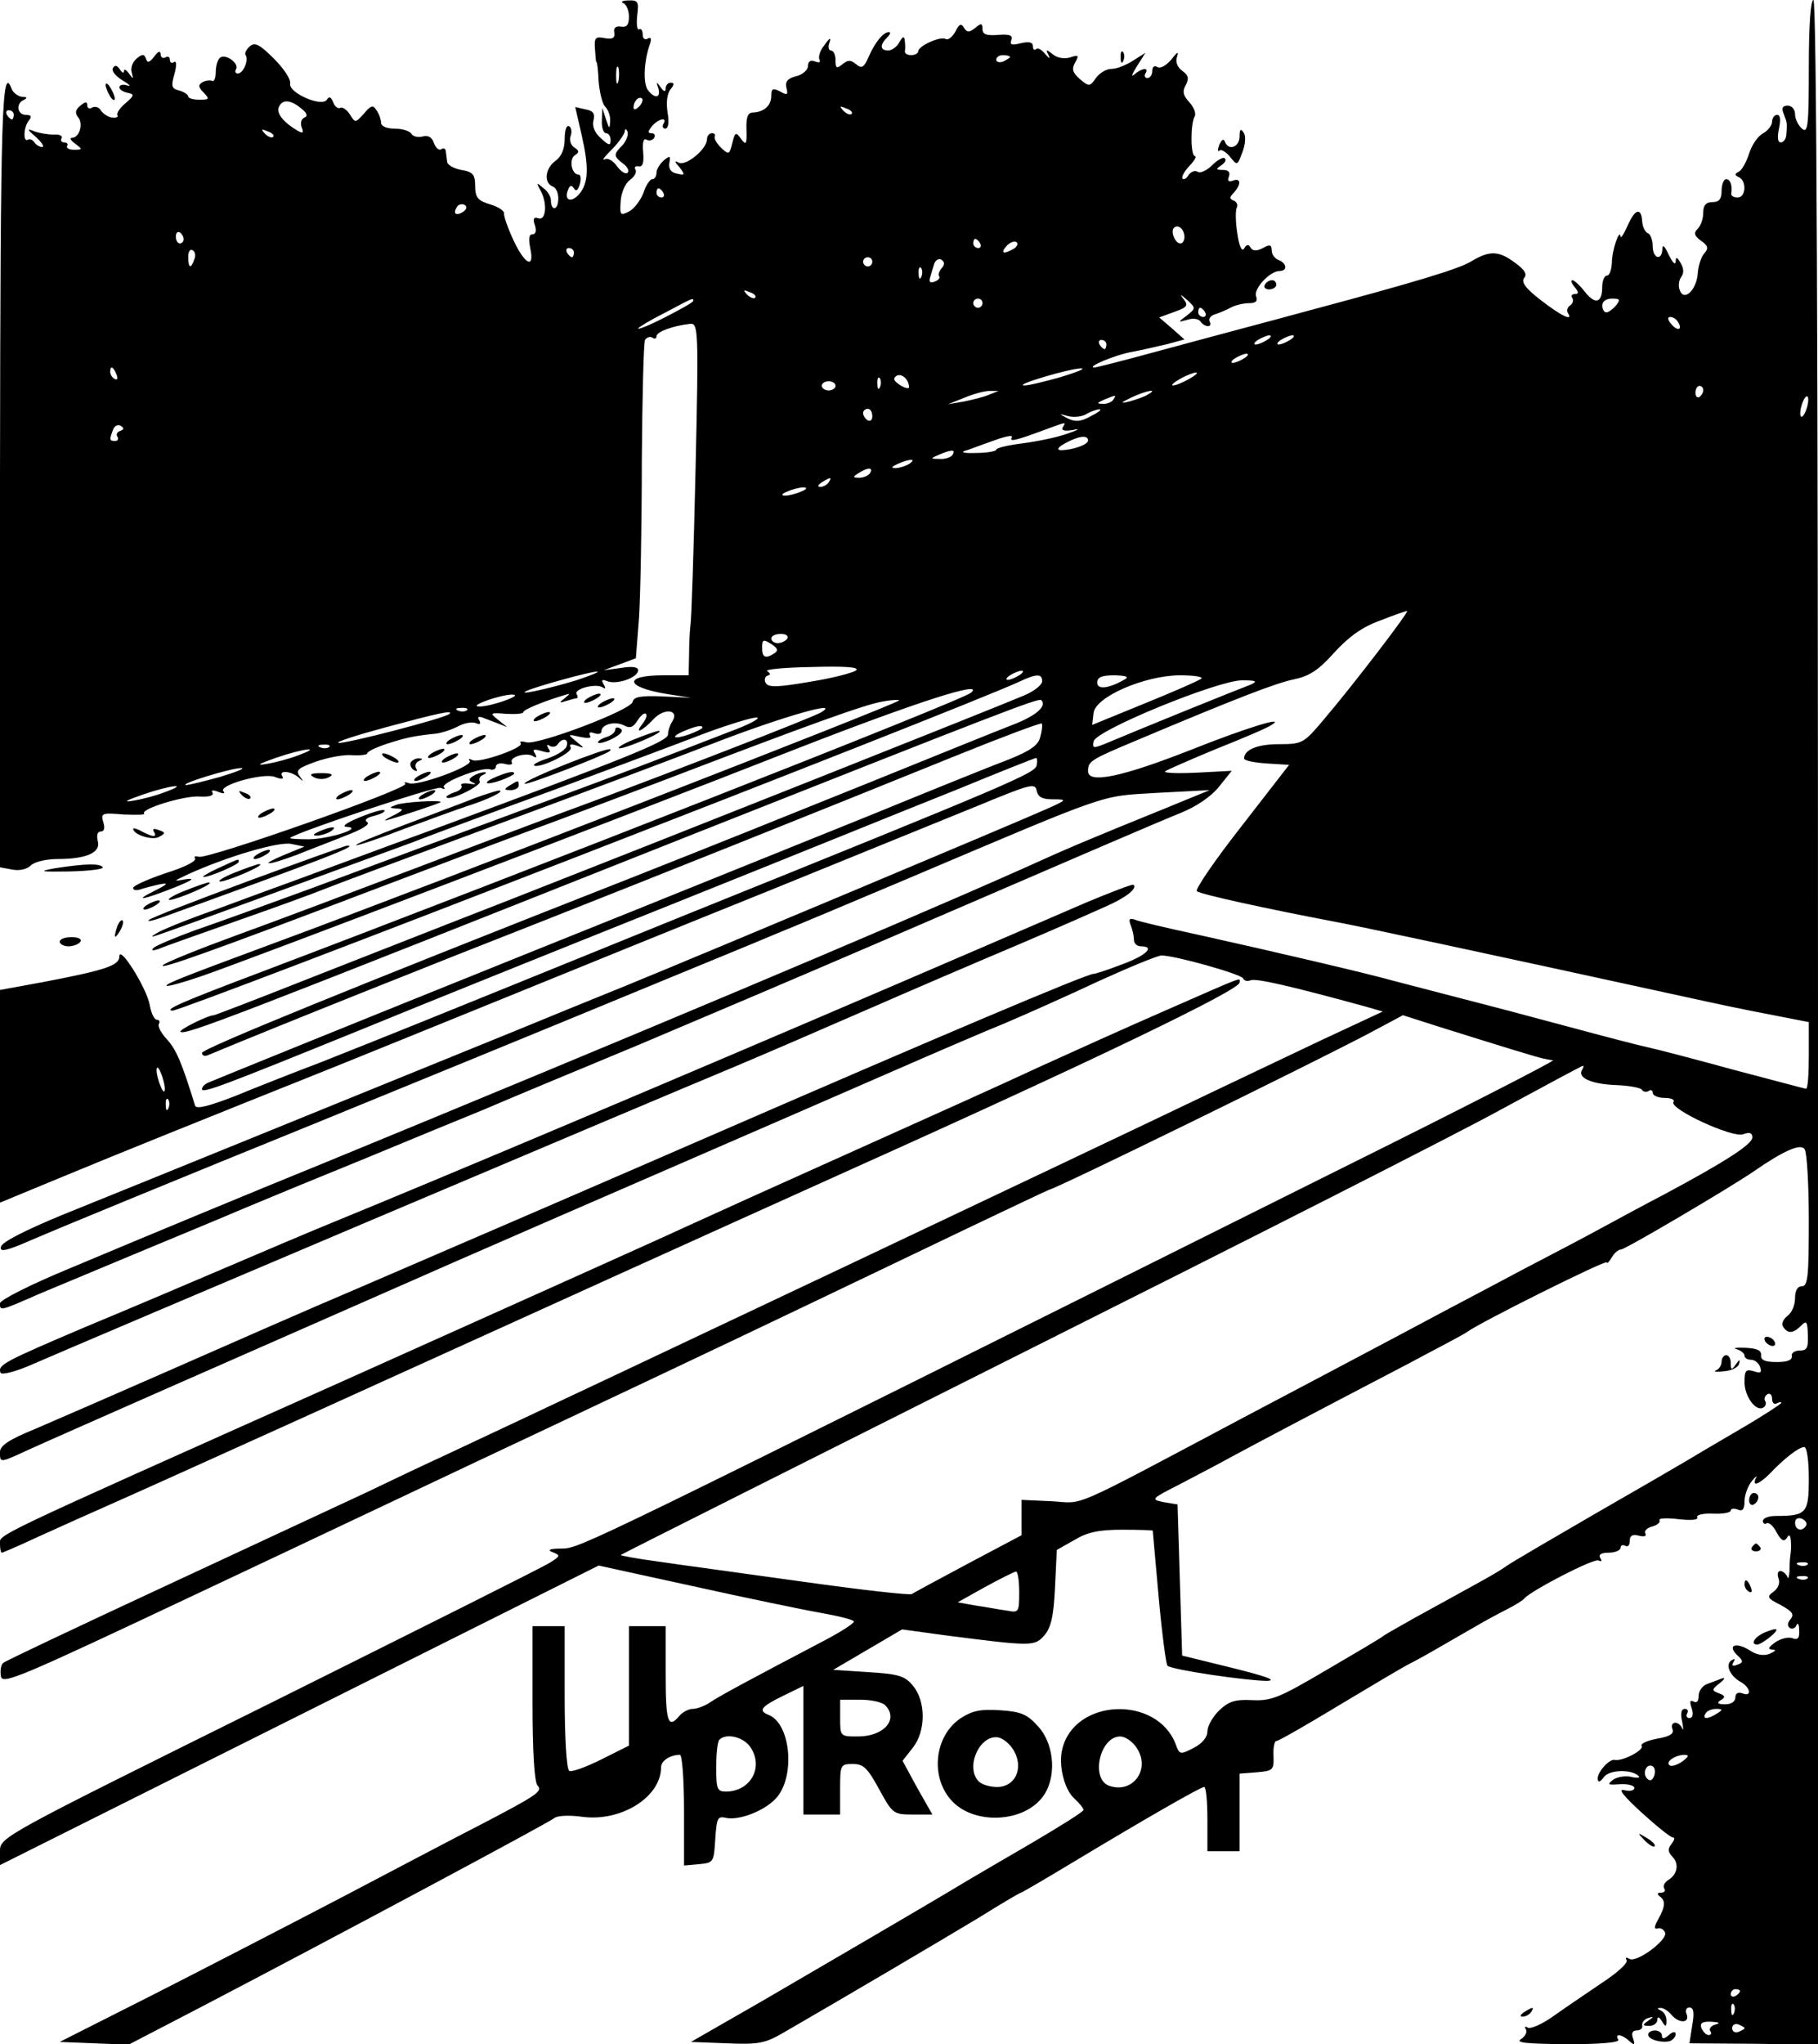 <?xml version="1.0" standalone="no"?>
<!DOCTYPE svg PUBLIC "-//W3C//DTD SVG 20010904//EN"
 "http://www.w3.org/TR/2001/REC-SVG-20010904/DTD/svg10.dtd">
<svg version="1.0" xmlns="http://www.w3.org/2000/svg"
 width="396pt" height="445pt" viewBox="0 0 396 445"
 preserveAspectRatio="xMidYMid meet">

<g transform="translate(0,445) scale(0.1,-0.1)"
fill="#000000" stroke="none">
<path d="M1358 4443 c6 -2 12 -16 12 -29 0 -18 -5 -24 -17 -22 -12 2 -17 -3
-15 -13 2 -12 -4 -15 -21 -12 -20 4 -23 1 -21 -24 1 -15 2 -28 3 -28 2 0 4
-19 5 -43 2 -23 8 -48 14 -54 7 -7 12 -21 11 -32 -1 -18 -2 -17 -9 4 l-8 25
-1 -27 c-1 -16 4 -28 9 -28 6 0 10 -7 10 -15 0 -13 -4 -12 -21 4 -14 12 -20
27 -16 40 3 14 -1 20 -18 23 l-22 5 14 -61 c16 -70 15 -104 -5 -128 -17 -20
-34 -15 -25 8 4 11 8 12 13 4 5 -8 9 -4 13 9 3 12 2 21 -3 21 -15 0 -21 33 -8
42 10 6 10 10 -1 17 -8 5 -11 16 -8 25 3 8 2 18 -3 21 -6 4 -10 -9 -10 -27 0
-22 -7 -39 -20 -48 -23 -17 -26 -48 -6 -56 8 -3 13 -16 12 -29 -1 -24 -16 -24
-16 -1 0 8 -7 20 -17 27 -15 13 -15 12 -5 -7 15 -28 11 -66 -6 -59 -9 3 -12
-1 -7 -15 4 -12 2 -20 -5 -20 -8 0 -9 -10 -5 -30 10 -47 -12 -36 -37 18 -12
26 -21 52 -20 57 1 6 -13 15 -30 20 -27 8 -33 15 -33 40 0 25 -5 31 -30 35
-16 3 -31 11 -31 18 -1 6 -2 17 -3 23 0 5 -5 8 -10 4 -5 -3 -12 3 -16 14 -4
12 -12 17 -24 14 -10 -3 -22 0 -25 6 -4 6 -20 11 -37 11 -16 0 -29 5 -29 13 0
6 -4 19 -10 27 -7 12 -12 11 -27 -7 -19 -21 -19 -21 -31 -2 -7 11 -17 17 -21
14 -5 -2 -12 3 -15 12 -5 12 -9 14 -14 6 -11 -17 -84 15 -80 35 2 9 -14 33
-35 54 -31 31 -42 37 -53 27 -7 -6 -12 -15 -9 -19 7 -11 -5 -40 -17 -40 -5 0
-7 4 -4 9 8 12 -21 34 -34 26 -5 -3 -10 -17 -10 -31 0 -14 -4 -23 -8 -20 -4 2
-14 1 -21 -3 -10 -6 -9 -11 3 -23 13 -14 12 -15 -10 -15 -13 0 -24 3 -24 7 0
4 -9 10 -20 13 -16 4 -18 9 -10 36 5 19 5 29 -1 26 -5 -4 -9 -1 -9 5 0 6 -4 8
-10 5 -5 -3 -10 0 -10 7 -1 8 -5 7 -14 -5 -10 -13 -15 -15 -18 -5 -4 11 -8 11
-21 0 -9 -8 -13 -21 -10 -30 4 -15 3 -15 -6 -2 -6 8 -11 11 -11 5 0 -5 -4 -4
-9 4 -6 9 -11 10 -15 3 -4 -6 6 -18 21 -27 15 -9 20 -14 10 -11 -9 3 -17 1
-17 -4 0 -5 8 -10 18 -12 15 -3 15 -6 -5 -23 -12 -10 -20 -22 -17 -26 2 -4 -3
-6 -12 -5 -8 1 -19 8 -24 15 -4 8 -13 10 -19 7 -6 -4 -11 -2 -11 5 0 8 -4 8
-15 -1 -11 -9 -12 -16 -5 -25 12 -14 3 -45 -13 -45 -6 0 -3 -6 7 -13 16 -12
16 -13 -3 -13 -11 0 -17 4 -15 8 3 4 0 8 -6 8 -6 0 -9 4 -6 9 3 5 -4 9 -17 8
-12 0 -31 3 -42 7 -17 7 -17 5 4 -13 13 -12 18 -21 13 -21 -6 0 -14 5 -17 10
-4 6 -10 8 -14 6 -11 -7 -10 27 2 42 7 8 5 12 -7 12 -19 0 -22 26 -3 33 7 4 6
6 -4 6 -9 1 -19 8 -23 16 -22 59 -25 -37 -26 -839 l0 -854 27 -5 c16 -3 32 1
40 9 8 8 34 14 58 14 63 0 95 14 88 39 -3 13 -1 21 7 21 7 0 9 8 5 20 -6 20
-3 21 44 17 28 -1 48 -1 45 2 -9 10 89 40 122 37 19 -1 30 2 27 8 -4 6 1 7 13
2 10 -4 15 -4 11 1 -14 13 85 41 111 32 15 -6 21 -5 17 1 -9 14 18 12 35 -2
12 -11 12 -10 3 2 -10 13 -4 18 35 32 26 9 62 16 80 14 17 -1 32 1 32 4 0 4
19 13 43 21 41 13 57 17 107 22 14 2 35 9 48 16 13 7 30 10 38 7 10 -4 12 -2
8 6 -5 7 -2 9 7 6 8 -3 23 -9 34 -13 l20 -8 -20 16 c-19 15 -18 16 18 13 20
-1 37 0 37 4 0 5 43 23 90 37 13 4 13 4 0 -7 -13 -10 -12 -11 3 -6 10 3 21 6
23 6 3 0 3 4 0 9 -7 11 41 24 56 15 7 -5 8 -2 3 6 -6 10 -4 12 8 7 21 -8 67 8
67 24 0 7 -13 9 -37 5 l-38 -5 35 13 35 13 7 89 c3 49 6 203 6 342 1 138 4
257 7 262 4 6 11 8 16 5 5 -4 9 -2 9 3 0 10 37 23 73 27 18 2 19 -11 12 -319
-4 -177 -9 -328 -11 -336 -1 -8 -3 -36 -3 -62 l-1 -48 -54 0 c-90 0 -85 -26 8
-41 l51 -8 -62 3 c-48 2 -63 -1 -65 -12 -4 -18 -205 -94 -231 -88 -11 3 -16 2
-13 -2 9 -9 -87 -43 -104 -37 -8 4 -11 3 -7 -1 10 -11 -113 -56 -132 -49 -9 3
-12 3 -8 -1 10 -10 -433 -166 -450 -159 -8 2 -11 1 -8 -4 3 -6 -26 -20 -65
-32 -38 -13 -70 -27 -70 -32 0 -5 7 -6 16 -3 9 3 28 8 42 11 21 4 17 0 -13
-15 -48 -24 -20 -18 50 10 34 14 41 19 20 16 -29 -5 -29 -5 5 11 86 39 196 71
224 66 l29 -6 -44 -18 c-24 -10 -39 -18 -33 -18 6 -1 33 8 60 18 27 11 75 29
107 42 35 13 54 25 47 29 -7 5 -2 10 15 14 15 4 25 9 22 12 -2 3 -26 -4 -53
-15 -29 -12 -41 -20 -29 -21 39 -2 -39 -27 -83 -27 -24 0 -41 1 -40 3 13 12
316 113 328 109 8 -4 11 -3 7 1 -9 10 84 46 101 39 6 -2 12 1 12 6 0 6 9 9 20
6 11 -3 18 -1 15 3 -7 12 32 23 46 14 8 -5 9 -3 4 6 -6 9 -2 10 15 5 17 -5 21
-4 15 5 -5 8 -4 11 3 6 6 -3 13 -2 17 4 10 15 25 12 19 -5 -3 -8 -21 -19 -41
-26 -19 -6 -32 -13 -30 -15 9 -9 87 28 80 39 -4 7 1 8 13 4 18 -7 18 -6 -1 9
-19 16 -19 16 8 10 19 -4 26 -3 22 3 -3 7 0 8 9 5 9 -3 16 -2 16 4 0 15 29 23
49 13 13 -7 20 -5 30 11 7 11 15 17 18 14 3 -3 0 -12 -7 -21 -20 -25 -1 -17
23 9 24 26 58 21 41 -5 -5 -8 -9 -20 -9 -28 0 -15 -93 -52 -515 -208 -113 -41
-241 -89 -285 -105 -44 -16 -129 -47 -188 -69 -60 -21 -116 -44 -125 -50 -15
-9 -14 -10 3 -4 23 7 460 167 550 200 33 13 170 64 305 113 135 50 287 107
339 127 52 19 101 34 110 33 8 -2 -19 -16 -60 -31 -41 -16 -119 -46 -174 -67
-55 -21 -143 -54 -195 -73 -122 -45 -330 -122 -545 -202 -93 -34 -206 -75
-250 -90 -44 -16 -84 -33 -90 -38 -7 -7 -3 -7 10 -3 11 5 88 32 170 61 83 29
168 60 190 69 22 9 191 72 375 140 184 68 405 151 490 184 139 53 265 89 218
61 -21 -12 -305 -122 -498 -194 -80 -29 -253 -95 -385 -145 -132 -50 -307
-116 -390 -146 -82 -30 -154 -59 -160 -65 -12 -12 111 32 450 161 293 111 285
108 420 158 61 23 162 61 225 85 311 119 438 165 474 170 21 4 37 4 34 2 -10
-10 -1003 -396 -1358 -527 -200 -74 -241 -90 -237 -94 2 -2 35 7 73 20 89 30
902 340 1294 494 269 105 417 152 385 124 -17 -16 -971 -390 -1549 -609 -167
-63 -211 -82 -190 -83 23 0 1694 648 1842 715 40 19 52 19 52 2 0 -8 -17 -21
-37 -30 -68 -29 -794 -317 -1113 -442 -100 -39 -149 -58 -457 -179 -106 -42
-195 -76 -197 -76 -13 0 -77 -32 -73 -36 9 -9 114 32 1127 434 652 258 742
293 748 288 13 -13 -11 -34 -60 -53 -29 -11 -172 -69 -318 -128 -146 -59 -373
-150 -505 -202 -616 -242 -945 -376 -945 -385 0 -6 6 -8 13 -5 136 57 507 205
742 297 218 86 579 230 890 356 99 40 182 71 184 69 2 -2 1 -15 -3 -29 -4 -18
-21 -30 -68 -49 -35 -13 -171 -68 -303 -122 -132 -53 -458 -185 -725 -292
-435 -175 -681 -275 -717 -290 -7 -3 -13 -9 -13 -14 0 -10 47 8 350 131 124
51 425 172 670 270 245 98 523 211 619 249 95 39 175 71 178 71 2 0 3 -7 1
-16 -3 -17 -51 -38 -773 -329 -236 -96 -486 -197 -555 -225 -69 -28 -172 -69
-230 -92 -58 -22 -142 -55 -188 -74 -57 -22 -84 -29 -87 -21 -29 94 -41 122
-61 144 -13 14 -21 29 -18 34 3 5 1 9 -4 9 -6 0 -13 15 -16 33 -7 37 -66 131
-66 105 0 -20 -31 -30 -167 -56 l-93 -17 0 -231 0 -232 133 55 c123 51 292
119 597 241 69 28 235 95 370 150 135 55 396 161 580 235 184 75 389 158 455
185 109 45 120 48 123 31 3 -14 12 -19 35 -19 32 0 32 -1 -13 -21 -60 -27
-739 -312 -910 -382 -74 -30 -187 -76 -250 -102 -251 -102 -779 -317 -985
-400 -80 -33 -131 -59 -133 -69 -3 -12 10 -10 65 14 67 29 330 137 628 258
174 71 555 227 765 314 80 33 183 75 230 95 47 19 168 70 270 113 470 199 432
186 560 194 l115 6 -100 -41 c-165 -67 -206 -84 -305 -129 -299 -133 -873
-374 -1520 -640 -138 -56 -382 -157 -558 -231 -85 -35 -152 -69 -152 -76 0
-17 -2 -18 87 21 43 18 141 59 218 91 77 32 181 75 230 96 50 21 169 70 265
109 96 40 211 87 255 105 44 19 195 82 335 140 140 59 368 156 505 215 450
194 619 267 676 290 35 14 67 36 84 57 l28 35 -76 -4 c-42 -2 -73 -1 -69 3 4
3 54 25 112 49 58 23 112 46 120 52 32 20 -49 -4 -175 -54 -150 -59 -225 -75
-225 -47 0 22 5 25 105 67 216 91 304 125 343 133 34 7 54 20 88 58 32 35 61
56 100 70 30 12 57 21 59 21 6 0 -118 -162 -182 -237 -43 -51 -46 -53 -97 -53
-47 0 -76 -12 -76 -31 0 -5 22 -9 49 -11 l49 -3 -104 -134 c-58 -74 -101 -137
-97 -141 8 -7 156 -39 298 -66 59 -11 275 -57 770 -165 50 -11 129 -28 178
-37 l87 -17 0 -72 c0 -40 -2 -73 -6 -73 -3 0 -73 19 -157 41 -84 23 -168 45
-187 49 -19 4 -96 24 -170 44 -74 20 -180 48 -235 62 -55 14 -122 32 -150 39
-57 16 -253 62 -429 101 -65 14 -125 28 -134 32 -12 4 -14 1 -9 -12 4 -10 7
-24 7 -32 0 -8 7 -14 15 -14 32 0 12 -20 -40 -39 -31 -12 -59 -21 -63 -21 -15
0 -338 -137 -817 -345 -253 -110 -501 -217 -775 -335 -118 -50 -309 -134 -425
-185 -116 -51 -245 -107 -287 -125 -59 -24 -78 -37 -78 -51 0 -24 -1 -24 62 5
50 23 507 224 933 411 105 46 326 142 492 214 166 72 373 162 460 200 87 38
196 85 243 104 47 20 139 61 205 92 66 30 127 55 135 55 30 0 175 -41 178 -50
2 -5 9 -7 16 -4 12 5 89 -13 250 -57 l38 -11 -133 -62 c-74 -35 -183 -87 -244
-116 -263 -126 -1277 -606 -1670 -790 -33 -15 -107 -50 -165 -78 -58 -27 -258
-120 -445 -207 -187 -87 -344 -161 -348 -165 -5 -4 -7 -17 -5 -29 3 -19 40 -3
428 180 234 110 571 270 750 354 390 184 474 224 829 394 150 72 275 131 276
131 11 0 563 270 696 340 l75 40 75 -24 c131 -41 224 -70 234 -71 6 -1 14 -3
18 -3 5 -1 -202 -107 -460 -235 -1663 -829 -1658 -827 -1699 -828 -27 0 -33
-3 -20 -8 17 -7 17 -8 -5 -22 -13 -9 -288 -146 -611 -307 -585 -290 -588 -291
-588 -322 l0 -30 652 326 652 326 206 -45 c113 -25 238 -51 278 -58 39 -7 72
-15 72 -19 0 -4 -28 -22 -62 -40 -162 -85 -235 -124 -253 -137 -11 -7 -27 -13
-36 -13 -9 0 -22 -7 -29 -15 -25 -30 -30 -13 -30 90 l0 105 -40 0 -40 0 0
-130 0 -130 -60 -30 c-34 -17 -65 -28 -70 -25 -6 4 -10 73 -10 161 l0 154 -35
0 -35 0 0 -168 c0 -104 4 -172 11 -179 12 -12 -1 -21 -126 -86 -49 -25 -184
-96 -300 -157 -115 -60 -301 -156 -413 -213 l-202 -102 75 -3 75 -3 158 82
c295 154 757 401 769 411 7 6 33 7 62 3 84 -11 171 43 171 108 0 14 20 27 41
27 5 0 9 -54 9 -121 l0 -120 33 3 c31 3 32 4 35 54 3 45 5 51 22 47 28 -7 84
14 110 42 43 46 33 163 -16 182 -23 9 -16 18 31 41 l45 22 0 -140 0 -140 40 0
40 0 0 55 c0 54 1 55 28 55 23 0 32 -9 57 -55 29 -53 31 -55 73 -55 l43 0 -33
58 -32 59 22 28 c29 36 29 101 1 135 -18 22 -32 26 -98 30 l-76 5 75 44 75 44
95 -13 c187 -24 193 -24 214 -1 15 17 21 41 24 104 l4 83 39 22 c28 17 54 22
103 22 37 0 66 -1 67 -2 0 -2 6 -67 13 -146 7 -78 16 -145 19 -148 9 -9 174
-33 217 -33 23 1 -3 10 -75 28 l-110 27 -5 164 -5 165 -30 5 c-29 6 -28 7 35
39 36 19 88 46 115 61 50 27 150 80 380 200 66 35 125 66 130 70 26 20 305
159 305 152 0 -4 5 1 11 11 5 9 14 17 20 17 9 0 238 135 289 170 65 45 103 62
111 48 5 -7 9 -77 9 -155 0 -121 -2 -143 -15 -143 -10 0 -15 -10 -15 -26 0
-15 -7 -32 -17 -39 -9 -7 -13 -17 -9 -23 10 -16 22 -15 39 2 12 12 14 10 15
-20 1 -28 -2 -34 -18 -34 -11 0 -19 -6 -17 -12 1 -9 -10 -13 -33 -13 -25 0
-35 4 -34 15 1 11 -10 15 -35 16 -20 1 -28 -1 -18 -3 9 -3 17 -9 17 -14 0 -5
6 -9 14 -9 8 0 17 -7 20 -16 4 -12 1 -14 -14 -9 -17 5 -20 2 -20 -24 0 -31 25
-65 41 -55 5 3 7 9 4 14 -3 5 -1 11 5 15 5 3 10 -1 10 -10 0 -9 5 -13 10 -10
6 3 10 4 10 1 0 -2 -41 -29 -91 -58 -50 -29 -102 -60 -117 -69 -15 -9 -103
-60 -197 -114 -93 -54 -181 -105 -195 -115 -23 -16 -46 -28 -197 -111 -32 -18
-62 -35 -68 -39 -5 -5 -62 -38 -125 -75 -102 -60 -120 -68 -162 -66 -39 2 -52
-3 -73 -23 -14 -14 -25 -34 -25 -45 0 -13 -12 -27 -30 -36 -29 -15 -31 -15
-39 8 -41 107 -220 100 -247 -10 -9 -35 4 -88 26 -108 11 -10 20 -21 20 -25 0
-4 -50 -35 -111 -71 -60 -35 -122 -71 -137 -80 -108 -65 -332 -195 -457 -268
l-150 -86 78 -3 c70 -3 84 0 125 24 130 75 347 203 425 250 48 30 89 54 91 54
2 0 55 31 118 69 148 89 273 161 281 161 4 0 7 -31 7 -70 l0 -70 35 0 35 0 0
84 0 85 38 3 c35 3 37 5 36 36 -1 17 2 32 6 32 5 0 66 35 137 78 70 42 139 83
153 90 14 7 43 23 65 36 22 13 58 33 80 46 22 13 54 30 70 38 17 9 32 18 35
22 14 17 153 89 162 83 7 -3 8 -1 4 5 -5 8 2 12 18 12 14 0 26 5 26 11 0 5 5
7 10 4 6 -3 10 1 10 11 0 11 6 15 20 11 12 -3 17 -1 14 5 -3 5 3 12 15 15 11
3 18 9 16 14 -3 4 15 5 41 2 27 -3 44 -2 41 4 -3 5 12 9 34 8 21 -1 39 2 39 7
0 4 7 5 15 2 11 -5 15 1 15 18 0 13 7 33 16 44 8 10 13 13 9 7 -10 -20 6 -15
30 9 32 34 64 58 75 58 6 0 10 -30 10 -69 0 -75 -5 -81 -72 -81 -16 0 -28 -5
-28 -11 0 -5 4 -8 8 -5 5 3 15 -6 22 -20 10 -18 16 -21 22 -12 5 9 8 7 9 -7 1
-11 0 -24 -1 -30 -1 -5 -2 -21 -2 -35 -1 -14 -3 -19 -5 -12 -3 6 -9 12 -15 12
-6 0 -7 -7 -4 -16 4 -10 -1 -22 -11 -29 -15 -11 -14 -14 16 -29 25 -14 30 -20
21 -31 -7 -8 -7 -15 -1 -19 5 -3 12 0 14 6 3 7 6 2 6 -11 1 -17 -3 -22 -15
-17 -9 3 -25 -1 -37 -9 -15 -11 -17 -15 -7 -16 10 0 8 -3 -5 -9 -13 -5 -28 -3
-43 7 -30 19 -50 12 -29 -9 15 -14 15 -17 1 -22 -10 -4 -13 -2 -8 6 4 7 3 8
-4 4 -15 -9 -4 -34 19 -47 22 -12 26 -34 4 -25 -9 3 -15 0 -15 -9 0 -9 -9 -15
-22 -15 -17 0 -19 3 -10 9 11 6 10 10 -4 15 -16 6 -16 8 2 22 11 9 13 13 4 10
-8 -3 -23 -9 -32 -12 -10 -4 -18 -15 -18 -26 0 -11 -4 -16 -11 -12 -8 4 -9 0
-4 -15 4 -13 2 -21 -5 -21 -6 0 -8 5 -5 10 3 6 1 10 -5 10 -8 0 -10 -10 -6
-27 3 -16 3 -22 0 -15 -8 17 -27 15 -21 -2 4 -10 -5 -16 -34 -21 -21 -4 -37
-11 -33 -16 5 -9 -43 -34 -59 -30 -12 2 -37 -26 -37 -41 1 -9 5 -8 14 4 12 16
62 17 76 1 3 -3 -5 -4 -17 -1 -12 3 -30 0 -39 -6 -14 -11 -12 -12 15 -10 17 1
31 -3 31 -8 0 -6 -10 -8 -22 -5 -15 4 -2 -12 37 -48 33 -30 64 -55 69 -55 5 0
3 -6 -3 -14 -9 -11 -8 -17 2 -28 15 -15 11 -39 -10 -51 -7 -5 -11 -12 -8 -18
4 -5 0 -9 -7 -9 -8 0 -9 -3 -3 -8 13 -9 13 -21 -3 -50 -9 -16 -10 -22 -1 -20
6 2 13 -2 16 -9 6 -16 -63 -67 -78 -57 -7 4 -9 3 -6 -3 4 -6 -22 -29 -56 -51
-34 -23 -81 -55 -105 -72 -24 -17 -48 -27 -54 -24 -6 4 -8 2 -4 -4 3 -6 -2
-15 -11 -21 -13 -8 14 -10 100 -11 76 0 116 4 112 10 -9 14 8 12 24 -3 11 -10
13 -9 8 6 -4 11 -1 17 8 17 8 0 14 5 12 11 -1 6 5 14 13 16 13 4 13 3 0 -6
-13 -9 -13 -11 3 -11 9 0 17 6 17 13 0 8 4 7 10 -3 8 -13 10 -13 10 2 0 9 -6
19 -12 21 -8 4 -9 6 -2 6 6 1 17 -6 24 -14 16 -20 41 -20 34 0 -4 8 -1 15 6
15 9 0 11 -11 6 -39 l-6 -39 140 -1 140 -2 0 2226 c0 1477 -3 2225 -10 2225
-6 0 -10 -55 -10 -146 0 -129 -2 -145 -15 -134 -8 7 -15 21 -15 31 0 11 -7 19
-16 19 -11 0 -14 -5 -9 -17 8 -21 8 -22 6 -45 0 -10 -6 -18 -12 -18 -7 0 -8
11 -4 30 4 19 3 30 -4 30 -6 0 -11 -7 -11 -15 0 -8 -9 -19 -19 -25 -11 -5 -25
-25 -31 -44 -6 -19 -16 -37 -23 -40 -9 -5 -9 -7 1 -12 17 -8 15 -44 -3 -44 -8
0 -14 3 -14 8 3 18 -2 32 -11 32 -5 0 -10 -11 -10 -25 0 -18 -5 -25 -20 -25
-14 0 -20 -7 -20 -23 0 -13 -5 -28 -12 -35 -9 -9 -8 -15 7 -26 16 -11 17 -17
7 -28 -7 -8 -13 -28 -14 -44 -3 -36 -30 -61 -39 -36 -4 9 -2 22 3 29 6 8 6 18
-1 30 -8 14 -11 15 -11 3 -1 -8 -7 -1 -15 15 -9 20 -14 24 -14 13 -1 -27 -21
-21 -21 6 0 13 -5 26 -10 28 -6 2 -12 13 -13 26 -2 32 -16 27 -32 -10 -8 -18
-15 -28 -15 -23 -2 19 -19 -30 -19 -57 -1 -16 -5 -28 -11 -28 -5 0 -10 -11
-10 -24 0 -36 -15 -40 -38 -11 -11 14 -23 25 -27 25 -4 0 -2 -7 5 -15 9 -11 9
-15 1 -15 -7 0 -10 -4 -6 -9 3 -5 1 -12 -5 -16 -6 -4 -8 -11 -5 -16 13 -20
-14 -7 -58 27 -34 26 -44 40 -37 49 7 8 1 18 -20 33 -36 27 -56 27 -97 2 -28
-16 -116 -43 -348 -105 -99 -27 -202 -54 -331 -89 -73 -20 -136 -36 -140 -36
-20 0 46 28 82 34 21 4 56 12 77 17 l37 10 -27 24 -28 24 33 12 c28 10 31 14
20 28 -9 11 -7 11 8 -2 19 -18 19 -18 -1 -34 -20 -15 -20 -15 2 -9 12 4 24 2
28 -4 3 -5 11 -10 16 -10 6 0 7 5 4 10 -3 6 2 13 12 16 10 3 26 10 35 15 10 5
27 9 39 9 15 0 19 5 15 15 -6 16 30 55 51 55 18 0 16 17 -2 24 -8 3 -15 12
-15 21 0 12 -4 14 -19 5 -14 -7 -22 -7 -27 1 -4 8 -9 7 -14 -2 -5 -8 -11 5
-15 34 -4 25 -4 50 -1 55 3 6 0 12 -6 15 -10 4 -11 7 0 18 16 18 15 32 -2 26
-10 -4 -13 -1 -9 9 3 9 -1 14 -13 14 -16 0 -16 2 -4 10 8 5 12 12 8 15 -3 4
-16 -3 -28 -15 -11 -11 -26 -18 -31 -14 -6 4 -15 0 -20 -7 -4 -7 -10 -11 -13
-8 -3 3 3 15 14 27 12 12 17 22 13 22 -10 0 -10 70 -1 86 4 6 -1 20 -11 31
-14 15 -16 24 -8 38 7 14 6 21 -8 31 -11 8 -15 20 -11 31 4 12 0 10 -12 -6
-11 -13 -24 -21 -31 -17 -6 4 -11 1 -11 -8 0 -9 -5 -16 -11 -16 -5 0 -7 5 -4
10 9 14 -8 12 -24 -2 -8 -7 -5 1 5 17 l19 30 -27 -17 c-15 -10 -36 -18 -47
-18 -11 0 -26 -9 -34 -20 -13 -19 -15 -19 -35 -2 -16 14 -18 22 -10 36 9 16 7
17 -11 11 -13 -4 -29 -1 -38 7 -14 11 -16 11 -9 -2 4 -9 2 -8 -7 2 -8 10 -17
15 -20 11 -4 -3 -7 -1 -7 6 0 9 -8 11 -26 7 -20 -5 -25 -4 -21 7 4 10 -4 13
-29 11 -25 -2 -34 1 -34 13 0 13 -3 13 -16 2 -13 -10 -17 -10 -24 0 -6 11 -11
9 -19 -8 -7 -12 -16 -19 -21 -16 -11 7 -60 -15 -60 -27 0 -4 -7 -8 -15 -8 -8
0 -14 3 -14 8 1 4 1 14 0 22 -1 12 -4 12 -12 -2 -5 -10 -17 -18 -24 -18 -18 0
-19 12 -3 28 7 7 9 12 4 12 -12 0 -30 -22 -44 -54 -10 -23 -15 -26 -27 -16
-12 10 -18 10 -30 0 -13 -10 -15 -9 -15 9 0 11 -4 21 -10 21 -5 0 -7 8 -3 18
4 11 0 10 -11 -6 -10 -12 -14 -26 -11 -32 3 -6 -1 -7 -9 -4 -10 4 -16 1 -16
-10 0 -8 -12 -19 -26 -22 -19 -5 -24 -12 -21 -25 4 -16 2 -17 -14 -8 -16 8
-19 6 -19 -10 0 -21 -16 -35 -40 -36 -11 0 -15 -10 -14 -37 1 -33 -1 -35 -12
-20 -11 15 -13 15 -19 -10 -6 -25 -8 -25 -24 -10 -10 10 -16 20 -14 25 2 4 -1
7 -6 7 -6 0 -11 -6 -11 -13 0 -22 -47 -60 -62 -51 -9 5 -9 2 2 -10 13 -17 12
-18 -5 -14 -13 2 -19 10 -17 23 3 16 2 17 -12 6 -9 -8 -16 -20 -16 -27 0 -8
-4 -14 -9 -14 -5 0 -14 -13 -19 -29 -6 -16 -20 -35 -31 -41 -20 -10 -21 -9
-19 22 1 18 10 39 20 46 10 7 16 18 12 23 -3 5 0 8 7 7 9 -2 12 7 10 31 -2 21
1 31 7 27 6 -3 13 -2 17 4 3 5 1 10 -6 10 -8 0 -8 4 1 15 14 17 35 21 25 5 -3
-5 -1 -10 4 -10 7 0 9 14 5 36 -3 21 -1 41 7 50 8 10 8 14 0 14 -6 0 -11 -6
-11 -12 0 -9 -4 -8 -11 2 -9 13 -10 12 -5 -2 6 -21 -7 -24 -22 -5 -11 13 -10
58 2 96 6 16 5 21 -3 17 -6 -4 -11 0 -11 9 0 9 -4 14 -8 11 -4 -2 -6 11 -4 30
4 30 2 34 -19 33 -13 0 -18 -3 -11 -6z m842 -117 c0 -2 -7 -6 -15 -10 -8 -3
-15 -1 -15 4 0 6 7 10 15 10 8 0 15 -2 15 -4z m-853 -53 c-3 -10 -5 -4 -5 12
0 17 2 24 5 18 2 -7 2 -21 0 -30z m45 -55 c-7 -7 -12 -8 -12 -2 0 14 12 26 19
19 2 -3 -1 -11 -7 -17z m-736 -4 c13 -10 15 -17 7 -20 -7 -3 -9 -12 -6 -21 5
-12 3 -14 -8 -8 -31 18 -47 38 -42 51 7 18 25 18 49 -2z m1199 -12 c-3 -3 -11
0 -18 7 -9 10 -8 11 6 5 10 -3 15 -9 12 -12z m-1825 -2 c0 -5 -2 -10 -4 -10
-3 0 -8 5 -11 10 -3 6 -1 10 4 10 6 0 11 -4 11 -10z m565 -48 c-3 -3 -11 0
-18 7 -9 10 -8 11 6 5 10 -3 15 -9 12 -12z m761 -18 c-20 -20 -20 -24 1 -40
10 -7 14 -16 10 -20 -4 -4 -14 2 -23 14 -9 13 -21 19 -27 15 -7 -3 0 6 16 22
15 15 27 33 28 39 0 7 3 6 6 -1 2 -7 -3 -20 -11 -29z m89 -104 c3 -5 1 -10 -4
-10 -6 0 -11 5 -11 10 0 6 2 10 4 10 3 0 8 -4 11 -10z m-436 -41 c-16 -10 -23
-4 -14 10 3 6 11 8 17 5 6 -4 5 -9 -3 -15z m1571 -55 c0 -8 -4 -14 -9 -14 -11
0 -22 26 -14 34 9 9 23 -3 23 -20z m-2180 -5 c0 -5 -4 -9 -8 -9 -5 0 -9 7 -9
15 0 8 4 12 9 9 4 -3 8 -9 8 -15z m1735 -9 c3 -5 1 -10 -4 -10 -6 0 -11 5 -11
10 0 6 2 10 4 10 3 0 8 -4 11 -10z m74 -11 c-22 -13 -31 -11 -17 5 7 8 17 12
22 9 4 -3 2 -9 -5 -14z m-1786 -24 c-7 -21 -13 -19 -13 6 0 11 4 18 10 14 5
-3 7 -12 3 -20z m827 15 c0 -5 -2 -10 -4 -10 -3 0 -8 5 -11 10 -3 6 -1 10 4
10 6 0 11 -4 11 -10z m650 -20 c0 -5 -4 -10 -10 -10 -5 0 -10 5 -10 10 0 6 5
10 10 10 6 0 10 -4 10 -10z m151 -14 c-6 -7 -8 -15 -5 -18 2 -3 -2 -8 -10 -11
-10 -4 -13 -1 -10 9 2 7 6 21 9 30 3 8 10 12 15 9 8 -5 8 -11 1 -19z m-44 -18
c-3 -8 -6 -5 -6 6 -1 11 2 17 5 13 3 -3 4 -12 1 -19z m-362 -46 c-3 -3 -11 0
-18 7 -9 10 -8 11 6 5 10 -3 15 -9 12 -12z m-135 -7 c0 -3 -27 -18 -60 -35
-33 -17 -60 -28 -60 -25 0 2 26 18 58 34 64 34 62 33 62 26z m630 -5 c0 -5 -4
-10 -10 -10 -5 0 -10 5 -10 10 0 6 5 10 10 10 6 0 10 -4 10 -10z m1380 -5 c-7
-8 -16 -15 -21 -15 -5 0 -9 7 -9 15 0 9 9 15 21 15 18 0 19 -2 9 -15z m-895
-15 c3 -5 1 -10 -4 -10 -6 0 -11 5 -11 10 0 6 2 10 4 10 3 0 8 -4 11 -10z
m1030 -21 c11 -17 -1 -21 -15 -4 -8 9 -8 15 -2 15 6 0 14 -5 17 -11z m-895
-39 c-8 -5 -19 -10 -25 -10 -5 0 -3 5 5 10 8 5 20 10 25 10 6 0 3 -5 -5 -10z
m50 0 c-8 -5 -19 -10 -25 -10 -5 0 -3 5 5 10 8 5 20 10 25 10 6 0 3 -5 -5 -10z
m-400 -10 c0 -5 -2 -10 -4 -10 -3 0 -8 5 -11 10 -3 6 -1 10 4 10 6 0 11 -4 11
-10z m300 -30 c-8 -5 -19 -10 -25 -10 -5 0 -3 5 5 10 8 5 20 10 25 10 6 0 3
-5 -5 -10z m-2456 -36 c3 -8 2 -12 -4 -9 -6 3 -10 10 -10 16 0 14 7 11 14 -7z
m2056 -5 c-36 -10 -72 -19 -80 -18 -21 1 100 37 125 37 11 0 -9 -8 -45 -19z
m-330 -22 c0 -4 -9 -2 -20 5 -13 9 -16 14 -7 20 11 6 27 -8 27 -25z m610 18
c-14 -8 -29 -14 -35 -14 -5 0 1 6 15 14 14 8 30 14 35 14 6 0 -1 -6 -15 -14z
m-673 -17 c-3 -8 -6 -5 -6 6 -1 11 2 17 5 13 3 -3 4 -12 1 -19z m-97 2 c0 -5
-7 -10 -15 -10 -8 0 -15 5 -15 10 0 6 7 10 15 10 8 0 15 -4 15 -10z m1890 -9
c0 -6 -4 -12 -8 -15 -5 -3 -9 1 -9 9 0 8 4 15 9 15 4 0 8 -4 8 -9z m-1555 -10
c-11 -5 -36 -11 -55 -15 l-35 -6 35 14 c19 8 44 15 55 15 l20 0 -20 -8z m345
0 c-8 -5 -26 -11 -40 -15 -21 -5 -20 -3 5 9 32 15 60 20 35 6z m-75 -11 c-3
-5 -14 -10 -23 -9 -14 0 -13 2 3 9 27 11 27 11 20 0z m1510 -20 c-4 -12 -9
-19 -12 -17 -3 3 -2 15 2 27 4 12 9 19 12 17 3 -3 2 -15 -2 -27z m-2035 -16
c0 -8 -4 -12 -10 -9 -5 3 -10 10 -10 16 0 5 5 9 10 9 6 0 10 -7 10 -16z m476
0 c-22 -12 -33 -13 -50 -5 -21 11 -21 11 1 5 13 -3 31 -1 40 5 10 6 23 10 28
10 6 0 -3 -7 -19 -15z m-2114 -32 c-7 -2 -10 -8 -6 -13 3 -5 0 -9 -5 -9 -13 0
-13 3 -5 24 3 9 11 13 17 9 8 -5 7 -8 -1 -11z m2053 8 c-4 -7 3 -9 22 -6 17 4
12 0 -12 -8 -22 -8 -66 -17 -97 -21 -32 -4 -58 -10 -58 -14 0 -3 -19 -7 -43
-7 -23 -1 -35 1 -27 4 8 2 36 13 62 22 27 10 45 14 42 8 -7 -11 9 -7 76 18 44
16 42 16 35 4z m55 -29 c0 -9 -34 -21 -60 -21 -9 1 -5 7 10 15 29 16 50 19 50
6z m-295 -31 c-3 -5 -16 -10 -28 -9 -21 0 -21 1 -2 9 28 12 37 12 30 0z m-95
-20 c-8 -5 -22 -9 -30 -9 -10 0 -8 3 5 9 27 12 43 12 25 0z m-85 -20 c-3 -5
-14 -10 -23 -10 -15 0 -15 2 -2 10 20 13 33 13 25 0z m-90 -20 c-3 -5 -12 -10
-18 -10 -7 0 -6 4 3 10 19 12 23 12 15 0z m-60 -20 c-11 -5 -27 -9 -35 -9 -9
0 -8 4 5 9 11 5 27 9 35 9 9 0 8 -4 -5 -9z m-30 -320 c-3 -5 -13 -10 -21 -10
-8 0 -14 5 -14 10 0 6 9 10 21 10 11 0 17 -4 14 -10z m-28 -32 c-20 -13 -27
-9 -27 12 0 18 3 19 20 8 14 -9 16 -14 7 -20z m178 -37 c-5 -5 -50 -17 -100
-25 -70 -12 -91 -13 -97 -3 -4 6 -2 14 3 16 8 2 8 5 0 10 -5 4 38 8 97 9 71 2
104 0 97 -7z m-610 -22 c-59 -18 -131 -34 -108 -23 22 10 138 42 153 42 8 0
-12 -8 -45 -19z m965 11 c-8 -5 -19 -10 -25 -10 -5 0 -3 5 5 10 8 5 20 10 25
10 6 0 3 -5 -5 -10z m230 -9 c-35 -20 -60 -23 -60 -7 0 12 10 16 38 16 25 -1
32 -3 22 -9z m167 2 c-4 -4 -59 -28 -123 -54 l-115 -47 3 26 c4 35 110 81 187
82 30 0 51 -3 48 -7z m108 -13 c-11 -4 -76 -30 -145 -58 -69 -28 -142 -58
-163 -67 -36 -15 -38 -15 -35 1 4 24 271 133 323 133 31 0 35 -2 20 -9z
m-1625 -35 c-19 -7 -44 -13 -55 -13 -13 0 -7 5 15 13 19 7 44 13 55 13 13 0 7
-5 -15 -13z m-83 -21 c-3 -3 -12 -4 -19 -1 -8 3 -5 6 6 6 11 1 17 -2 13 -5z
m-38 -8 c-8 -9 -232 -67 -242 -63 -6 2 41 17 104 34 111 30 147 38 138 29z
m551 -30 c0 -2 -13 -9 -30 -15 -35 -12 -41 -5 -7 9 25 10 37 12 37 6z m-813
-42 c-3 -3 -12 -4 -19 -1 -8 3 -5 6 6 6 11 1 17 -2 13 -5z m-67 -18 c-20 -8
-51 -16 -70 -19 -23 -4 -17 0 20 13 61 21 105 26 50 6z m-170 -47 c-36 -10
-69 -18 -75 -18 -16 2 98 37 120 37 11 0 -9 -8 -45 -19z m-120 -33 c-20 -8
-51 -16 -70 -19 -23 -4 -17 0 20 13 61 21 105 26 50 6z m-1 -646 c0 -9 -4 -8
-9 5 -5 11 -9 27 -9 35 0 9 4 8 9 -5 5 -11 9 -27 9 -35z m3087 41 c-11 -17 21
-31 73 -33 29 -1 55 -6 57 -10 3 -5 10 -6 15 -3 5 4 9 1 9 -4 0 -6 12 -11 26
-11 14 0 23 -4 19 -9 -9 -15 129 -79 152 -70 14 5 20 3 20 -7 0 -15 -61 -54
-192 -124 -44 -23 -107 -57 -140 -75 -33 -18 -107 -57 -165 -87 -58 -31 -134
-71 -170 -90 -36 -19 -114 -61 -175 -93 -60 -32 -180 -95 -265 -140 -390 -207
-346 -187 -419 -183 l-66 3 0 -38 0 -39 -117 -62 c-64 -34 -119 -64 -122 -66
-3 -3 -110 9 -238 27 -128 18 -270 37 -316 44 -46 6 -82 13 -80 14 2 2 395
199 873 439 479 240 949 478 1045 531 96 52 176 95 178 95 2 0 1 -4 -2 -9z
m-3079 -83 c-3 -8 -6 -5 -6 6 -1 11 2 17 5 13 3 -3 4 -12 1 -19z m3567 -909
c-8 -14 -24 -10 -24 6 0 9 6 12 15 9 8 -4 12 -10 9 -15z m3 -85 c-3 -3 -12 -4
-19 -1 -8 3 -5 6 6 6 11 1 17 -2 13 -5z m-1717 -60 c0 -44 -1 -45 -27 -40 -16
2 -46 8 -68 11 l-39 7 59 33 c33 18 63 33 68 34 4 0 7 -20 7 -45z m1717 30
c-3 -3 -12 -4 -19 -1 -8 3 -5 6 6 6 11 1 17 -2 13 -5z m-2009 -276 c30 -30 -2
-68 -59 -68 -39 0 -39 0 -39 40 l0 40 43 0 c24 0 48 -5 55 -12z m1812 -18
c-20 -13 -33 -13 -25 0 3 6 14 10 23 10 15 0 15 -2 2 -10z m-2105 -74 c29 -44
-1 -96 -54 -96 -19 0 -21 6 -21 53 0 30 3 57 7 60 15 15 53 6 68 -17z m841 -1
c31 -47 -9 -101 -61 -82 -40 16 -19 107 25 107 11 0 27 -11 36 -25z m1189 -29
c-11 -8 -24 -12 -28 -9 -11 7 12 23 32 23 11 0 9 -4 -4 -14z m-62 -32 c-4 -10
-9 -12 -15 -6 -12 12 -1 35 12 27 5 -3 6 -13 3 -21z m187 -468 c0 -3 -4 -8
-10 -11 -5 -3 -10 -1 -10 4 0 6 5 11 10 11 6 0 10 -2 10 -4z m-13 -48 c-3 -8
-6 -5 -6 6 -1 11 2 17 5 13 3 -3 4 -12 1 -19z m-40 -25 c-9 -2 -15 -9 -12 -14
4 -5 2 -9 -3 -9 -6 0 -12 7 -16 15 -4 11 2 15 22 14 17 -1 20 -3 9 -6z m63 -8
c0 -2 -6 -5 -13 -8 -8 -3 -14 1 -14 8 0 7 6 11 14 8 7 -3 13 -6 13 -8z"/>
<path d="M2441 4324 c0 -11 3 -14 6 -6 3 7 2 16 -1 19 -3 4 -6 -2 -5 -13z"/>
<path d="M230 4265 c0 -5 5 -17 10 -25 5 -8 10 -10 10 -5 0 6 -5 17 -10 25 -5
8 -10 11 -10 5z"/>
<path d="M2700 4153 c0 -24 -25 -32 -32 -11 -3 7 -7 4 -12 -7 -4 -11 -4 -16 0
-13 3 4 14 -2 23 -13 16 -20 16 -20 27 9 7 18 8 36 3 43 -6 10 -9 8 -9 -8z"/>
<path d="M2755 3830 c-3 -5 1 -10 9 -10 9 0 16 5 16 10 0 6 -4 10 -9 10 -6 0
-13 -4 -16 -10z"/>
<path d="M1280 2930 c-8 -5 -10 -10 -5 -10 6 0 17 5 25 10 8 5 11 10 5 10 -5
0 -17 -5 -25 -10z"/>
<path d="M1310 2920 c-8 -5 -10 -10 -5 -10 6 0 17 5 25 10 8 5 11 10 5 10 -5
0 -17 -5 -25 -10z"/>
<path d="M1170 2890 c-8 -5 -10 -10 -5 -10 6 0 17 5 25 10 8 5 11 10 5 10 -5
0 -17 -5 -25 -10z"/>
<path d="M1340 2861 c0 -5 -9 -13 -21 -16 -11 -4 -18 -9 -16 -12 3 -2 18 2 33
10 17 9 23 17 15 21 -6 4 -11 3 -11 -3z"/>
<path d="M1380 2840 c-25 -10 -38 -19 -30 -19 17 1 101 37 85 38 -5 0 -30 -9
-55 -19z"/>
<path d="M980 2840 c-8 -5 -10 -10 -5 -10 6 0 17 5 25 10 8 5 11 10 5 10 -5 0
-17 -5 -25 -10z"/>
<path d="M1030 2840 c-8 -5 -10 -10 -5 -10 6 0 17 5 25 10 8 5 11 10 5 10 -5
0 -17 -5 -25 -10z"/>
<path d="M940 2810 c-8 -5 -10 -10 -5 -10 6 0 17 5 25 10 8 5 11 10 5 10 -5 0
-17 -5 -25 -10z"/>
<path d="M1265 2799 c-76 -29 -126 -52 -122 -55 4 -4 177 63 185 71 9 9 -12 3
-63 -16z"/>
<path d="M840 2800 c8 -5 20 -10 25 -10 6 0 3 5 -5 10 -8 5 -19 10 -25 10 -5
0 -3 -5 5 -10z"/>
<path d="M970 2800 c-8 -5 -10 -10 -5 -10 6 0 17 5 25 10 8 5 11 10 5 10 -5 0
-17 -5 -25 -10z"/>
<path d="M895 2791 c-3 -5 0 -13 6 -17 7 -4 9 -3 5 4 -3 5 0 13 6 15 9 4 10 6
1 6 -6 1 -14 -3 -18 -8z"/>
<path d="M684 2758 c9 -5 23 -5 32 0 12 6 7 9 -16 9 -23 0 -28 -3 -16 -9z"/>
<path d="M800 2760 c-8 -5 -10 -10 -5 -10 6 0 17 5 25 10 8 5 11 10 5 10 -5 0
-17 -5 -25 -10z"/>
<path d="M910 2760 c-8 -5 -10 -10 -5 -10 6 0 17 5 25 10 8 5 11 10 5 10 -5 0
-17 -5 -25 -10z"/>
<path d="M1031 2761 c-11 -7 -11 -10 0 -15 8 -3 4 -4 -9 -2 -12 2 -20 0 -17
-4 3 -5 -4 -12 -16 -15 -11 -4 -19 -9 -16 -11 8 -8 78 27 72 35 -3 5 1 12 7
14 7 3 9 6 3 6 -5 0 -16 -3 -24 -8z"/>
<path d="M1083 2760 c-34 -14 -28 -21 7 -9 17 6 30 13 30 15 0 6 -12 4 -37 -6z"/>
<path d="M1110 2740 c-13 -8 -12 -10 3 -10 9 0 17 5 17 10 0 12 -1 12 -20 0z"/>
<path d="M527 2719 c7 -7 15 -10 18 -7 3 3 -2 9 -12 12 -14 6 -15 5 -6 -5z"/>
<path d="M740 2720 c-8 -5 -10 -10 -5 -10 6 0 17 5 25 10 8 5 11 10 5 10 -5 0
-17 -5 -25 -10z"/>
<path d="M920 2720 c-8 -5 -10 -10 -5 -10 6 0 17 5 25 10 8 5 11 10 5 10 -5 0
-17 -5 -25 -10z"/>
<path d="M1035 2713 c-22 -9 -92 -35 -155 -59 -63 -24 -110 -43 -104 -44 6 0
54 16 105 36 52 19 114 42 139 50 44 14 85 34 65 33 -5 -1 -28 -8 -50 -16z"/>
<path d="M863 2698 c-16 -6 -16 -7 2 -8 16 -1 14 -4 -10 -16 -16 -8 -21 -12
-11 -9 35 10 116 37 116 39 0 5 -82 0 -97 -6z"/>
<path d="M570 2680 c-8 -5 -10 -10 -5 -10 6 0 17 5 25 10 8 5 11 10 5 10 -5 0
-17 -5 -25 -10z"/>
<path d="M290 2646 c0 -13 42 -26 56 -18 15 8 15 10 0 15 -10 4 -15 3 -11 -3
8 -13 -1 -13 -26 0 -10 6 -19 8 -19 6z"/>
<path d="M695 2640 c-13 -6 -15 -9 -5 -9 8 0 22 4 30 9 18 12 2 12 -25 0z"/>
<path d="M538 2531 c-113 -42 -210 -79 -214 -84 -4 -4 10 -1 32 7 354 128 430
157 399 155 -5 -1 -103 -36 -217 -78z"/>
<path d="M560 2590 c-8 -5 -10 -10 -5 -10 6 0 17 5 25 10 8 5 11 10 5 10 -5 0
-17 -5 -25 -10z"/>
<path d="M475 2560 c-22 -10 -36 -19 -32 -19 12 -1 77 27 77 33 0 7 3 8 -45
-14z"/>
<path d="M120 2560 c-38 -7 -33 -8 32 -7 42 1 74 5 72 9 -6 9 -39 8 -104 -2z"/>
<path d="M510 2550 c-25 -10 -38 -19 -30 -19 17 1 101 37 85 38 -5 0 -30 -9
-55 -19z"/>
<path d="M400 2510 c-25 -10 -38 -19 -30 -19 17 1 101 37 85 38 -5 0 -30 -9
-55 -19z"/>
<path d="M2365 2485 c-55 -24 -246 -106 -425 -183 -445 -191 -961 -409 -1225
-517 -44 -18 -143 -60 -220 -93 -77 -33 -216 -92 -310 -131 -176 -75 -190 -82
-184 -99 2 -6 34 2 74 20 129 56 1316 559 1530 648 50 21 180 77 290 125 110
48 227 98 260 112 74 31 183 78 252 109 46 20 71 40 62 48 -2 2 -49 -16 -104
-39z"/>
<path d="M320 2480 c-8 -5 -10 -10 -5 -10 6 0 17 5 25 10 8 5 11 10 5 10 -5 0
-17 -5 -25 -10z"/>
<path d="M256 2435 c-9 -26 -7 -32 5 -12 6 10 9 21 6 23 -2 3 -7 -2 -11 -11z"/>
<path d="M130 2400 c0 -5 9 -10 19 -10 11 0 23 5 26 10 4 6 -5 10 -19 10 -14
0 -26 -4 -26 -10z"/>
<path d="M2540 2251 c-85 -37 -209 -93 -275 -123 -66 -31 -246 -112 -400 -181
-154 -69 -320 -144 -370 -167 -49 -23 -386 -174 -747 -336 -788 -352 -748
-333 -748 -356 0 -10 2 -18 4 -18 2 0 39 16 82 36 44 20 113 51 154 69 41 18
221 99 400 180 641 291 880 399 1215 550 526 236 845 390 845 406 0 11 18 18
-160 -60z"/>
<path d="M3845 1530 c3 -5 11 -10 16 -10 6 0 7 5 4 10 -3 6 -11 10 -16 10 -6
0 -7 -4 -4 -10z"/>
<path d="M3750 1486 c0 -8 -6 -17 -12 -19 -7 -3 0 -4 17 -2 16 1 31 8 33 16 3
11 1 10 -7 -1 -9 -13 -11 -13 -11 3 0 9 -4 17 -10 17 -5 0 -10 -6 -10 -14z"/>
<path d="M3810 1184 c0 -8 5 -12 10 -9 6 3 10 10 10 16 0 5 -4 9 -10 9 -5 0
-10 -7 -10 -16z"/>
<path d="M3816 1082 c-3 -5 1 -9 9 -9 8 0 12 4 9 9 -3 4 -7 8 -9 8 -2 0 -6 -4
-9 -8z"/>
<path d="M3800 1001 c0 -6 4 -13 10 -16 6 -3 7 1 4 9 -7 18 -14 21 -14 7z"/>
<path d="M3843 896 c-22 -10 -31 -26 -15 -26 10 1 46 29 41 33 -2 2 -14 -2
-26 -7z"/>
<path d="M2093 710 c-59 -39 -68 -132 -17 -183 49 -49 152 -44 194 10 32 40
28 114 -8 154 -24 27 -37 33 -83 36 -43 3 -61 -1 -86 -17z m116 -72 c21 -38 2
-78 -37 -78 -15 0 -33 5 -40 12 -30 30 1 102 42 96 11 -2 27 -15 35 -30z"/>
<path d="M3582 444 c10 -10 20 -16 22 -13 3 3 -5 11 -17 18 -21 13 -21 12 -5
-5z"/>
<path d="M3320 70 c-9 -6 -10 -10 -3 -10 6 0 15 5 18 10 8 12 4 12 -15 0z"/>
<path d="M3590 21 c0 -11 30 -19 48 -14 6 3 12 9 12 15 0 6 -6 6 -15 -2 -10
-9 -15 -9 -15 -1 0 6 -7 11 -15 11 -8 0 -15 -4 -15 -9z"/>
</g>
</svg>
